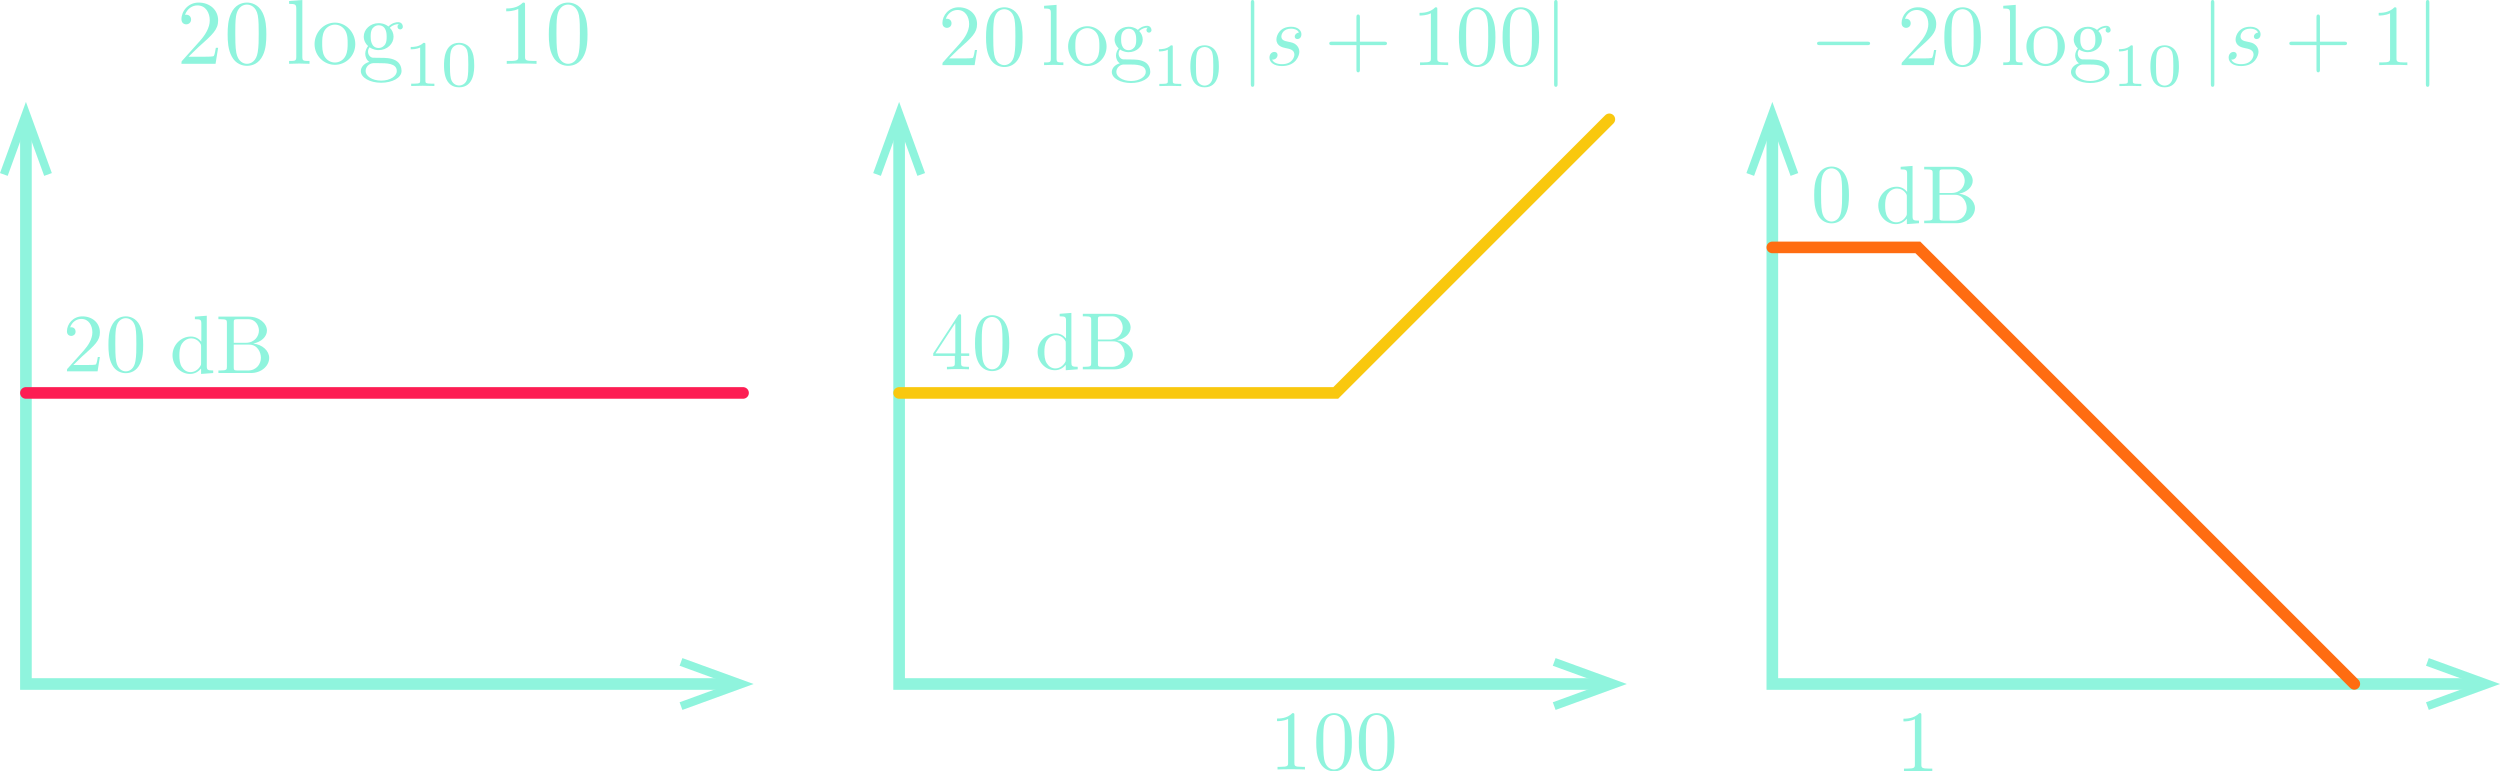 <?xml version="1.0" encoding="utf-8"?>
<!-- Generator: Adobe Illustrator 23.0.3, SVG Export Plug-In . SVG Version: 6.00 Build 0)  -->
<svg version="1.1" id="Layer_1" xmlns="http://www.w3.org/2000/svg" xmlns:xlink="http://www.w3.org/1999/xlink" x="0px" y="0px"
	 viewBox="0 0 429.453 132.5" style="enable-background:new 0 0 429.453 132.5;" xml:space="preserve">
<style type="text/css">
	.st0{fill:none;stroke:#8FF4DD;stroke-width:2;stroke-miterlimit:10;}
	.st1{fill:#8FF4DD;}
	.st2{fill:none;stroke:#FD1D53;stroke-width:2;stroke-linecap:round;stroke-miterlimit:10;}
	.st3{fill:none;stroke:#FF6C11;stroke-width:2;stroke-linecap:round;stroke-miterlimit:10;}
	.st4{fill:none;stroke:#F9C80E;stroke-width:2;stroke-linecap:round;stroke-miterlimit:10;}
</style>
<g>
	<g>
		<polyline class="st0" points="4.453,21.456 4.453,117.5 125.497,117.5 		"/>
		<g>
			<polygon class="st1" points="0,29.732 1.317,30.21 4.453,21.593 7.589,30.21 8.905,29.732 4.453,17.5 			"/>
		</g>
		<g>
			<polygon class="st1" points="117.221,121.953 116.743,120.636 125.36,117.5 116.743,114.364 117.221,113.048 
				129.453,117.5 			"/>
		</g>
	</g>
</g>
<g>
	<g>
		<polyline class="st0" points="304.453,21.456 304.453,117.5 425.497,117.5 		"/>
		<g>
			<polygon class="st1" points="300,29.732 301.317,30.21 304.453,21.593 307.589,30.21 308.904,29.732 
				304.453,17.5 			"/>
		</g>
		<g>
			<polygon class="st1" points="417.221,121.953 416.743,120.636 425.36,117.5 416.743,114.364 417.221,113.048 
				429.453,117.5 			"/>
		</g>
	</g>
</g>
<g>
	<g>
		<polyline class="st0" points="154.453,21.456 154.453,117.5 275.497,117.5 		"/>
		<g>
			<polygon class="st1" points="150,29.732 151.317,30.21 154.453,21.593 157.589,30.21 158.905,29.732 
				154.453,17.5 			"/>
		</g>
		<g>
			<polygon class="st1" points="267.221,121.953 266.743,120.636 275.36,117.5 266.743,114.364 267.221,113.048 
				279.453,117.5 			"/>
		</g>
	</g>
</g>
<line class="st2" x1="127.64" y1="67.5" x2="4.452" y2="67.5"/>
<polyline class="st3" points="404.425,117.472 329.453,42.5 304.453,42.5 "/>
<polyline class="st4" points="154.453,67.5 229.453,67.5 276.453,20.5 "/>
<path class="st1" d="M34.543,59.5v2.907c0,0.254,0,0.283-0.156,0.524
	c-0.426,0.68-1.064,0.993-1.673,0.993c-0.638,0-1.149-0.368-1.49-0.908
	c-0.368-0.58-0.411-1.39-0.411-1.972c0-0.524,0.029-1.374,0.44-2.013
	c0.297-0.44,0.837-0.908,1.602-0.908c0.497,0,1.093,0.212,1.533,0.85
	C34.543,59.214,34.543,59.243,34.543,59.5 M34.543,63.299v0.937l2.084-0.156v-0.44
	c-0.993,0-1.105-0.1-1.105-0.794v-8.61l-2.044,0.156v0.44c0.993,0,1.107,0.098,1.107,0.794v3.063
	c-0.411-0.511-1.022-0.879-1.787-0.879c-1.673,0-3.164,1.39-3.164,3.22
	c0,1.803,1.39,3.206,3.008,3.206C33.55,64.236,34.188,63.754,34.543,63.299z"/>
<path class="st1" d="M42.624,63.641h-1.774c-0.667,0-0.696-0.1-0.696-0.567v-3.873h2.668
	c1.404,0,1.999,1.319,1.999,2.269C44.822,62.478,44.084,63.641,42.624,63.641 M43.503,59.015
	c1.374-0.268,2.354-1.176,2.354-2.227c0-1.234-1.305-2.396-3.148-2.396h-5.192v0.44h0.339
	c1.093,0,1.122,0.156,1.122,0.667v7.474c0,0.511-0.029,0.667-1.122,0.667h-0.339v0.44h5.56
	c1.887,0,3.164-1.263,3.164-2.595C46.241,60.249,45.076,59.187,43.503,59.015z M40.155,58.888v-3.49
	c0-0.469,0.029-0.567,0.696-0.567h1.758c1.377,0,1.872,1.205,1.872,1.957
	c0,0.908-0.694,2.1-2.269,2.1H40.155z"/>
<g>
	<path class="st1" d="M12.591,62.699l1.504-1.459c2.213-1.959,3.066-2.724,3.066-4.143
		c0-1.618-1.278-2.751-3.008-2.751c-1.604,0-2.653,1.305-2.653,2.568c0,0.794,0.71,0.794,0.752,0.794
		c0.241,0,0.736-0.172,0.736-0.752c0-0.37-0.254-0.739-0.752-0.739c-0.112,0-0.141,0-0.183,0.013
		c0.326-0.921,1.091-1.446,1.914-1.446c1.292,0,1.901,1.149,1.901,2.311
		c0,1.136-0.71,2.256-1.49,3.135l-2.722,3.037c-0.156,0.156-0.156,0.183-0.156,0.524h5.263
		l0.397-2.468h-0.355c-0.071,0.426-0.172,1.049-0.312,1.263c-0.1,0.112-1.035,0.112-1.348,0.112
		L12.591,62.699"/>
	<path class="st1" d="M21.605,63.792c-0.553,0-1.39-0.355-1.644-1.716
		c-0.156-0.852-0.156-2.158-0.156-2.994c0-0.908,0-1.843,0.112-2.61
		c0.27-1.687,1.334-1.814,1.689-1.814c0.469,0,1.403,0.254,1.673,1.66
		c0.143,0.794,0.143,1.872,0.143,2.764c0,1.064,0,2.028-0.156,2.936
		C23.053,63.366,22.243,63.792,21.605,63.792 M24.597,59.254c0-1.136-0.069-2.271-0.567-3.32
		c-0.651-1.361-1.816-1.589-2.412-1.589c-0.85,0-1.885,0.368-2.468,1.687
		c-0.453,0.979-0.524,2.086-0.524,3.222c0,1.062,0.056,2.34,0.638,3.418
		c0.609,1.149,1.647,1.432,2.34,1.432c0.765,0,1.845-0.299,2.468-1.647
		C24.528,61.481,24.597,60.374,24.597,59.254z"/>
</g>
<path class="st1" d="M327.562,33.763v2.907c0,0.254,0,0.283-0.156,0.524
	c-0.426,0.68-1.064,0.993-1.673,0.993c-0.638,0-1.149-0.368-1.49-0.908
	c-0.368-0.58-0.411-1.39-0.411-1.972c0-0.524,0.029-1.374,0.44-2.013
	c0.297-0.44,0.837-0.908,1.602-0.908c0.497,0,1.093,0.212,1.533,0.85
	C327.562,33.478,327.562,33.507,327.562,33.763 M327.562,37.563V38.5l2.084-0.156V37.904
	c-0.993,0-1.105-0.1-1.105-0.794V28.5l-2.044,0.156v0.44c0.993,0,1.107,0.098,1.107,0.794v3.063
	c-0.411-0.511-1.022-0.879-1.787-0.879c-1.673,0-3.164,1.39-3.164,3.22
	c0,1.803,1.39,3.206,3.008,3.206C326.57,38.5,327.208,38.018,327.562,37.563z"/>
<path class="st1" d="M335.644,37.904h-1.774c-0.667,0-0.696-0.1-0.696-0.567V33.464h2.668
	c1.404,0,1.999,1.319,1.999,2.269C337.841,36.742,337.103,37.904,335.644,37.904 M336.523,33.279
	c1.374-0.268,2.354-1.176,2.354-2.227c0-1.234-1.305-2.396-3.148-2.396h-5.192v0.44h0.339
	c1.093,0,1.122,0.156,1.122,0.667v7.474c0,0.511-0.029,0.667-1.122,0.667h-0.339v0.44h5.56
	c1.887,0,3.164-1.263,3.164-2.595C339.26,34.513,338.096,33.451,336.523,33.279z M333.174,33.152
	v-3.49c0-0.469,0.029-0.567,0.696-0.567h1.758c1.377,0,1.872,1.205,1.872,1.957
	c0,0.908-0.694,2.1-2.269,2.1h-2.057V33.152z"/>
<g>
	<path class="st1" d="M314.624,38.056c-0.553,0-1.39-0.355-1.644-1.716
		c-0.156-0.852-0.156-2.158-0.156-2.994c0-0.908,0-1.843,0.112-2.61
		c0.27-1.687,1.334-1.814,1.689-1.814c0.469,0,1.403,0.254,1.673,1.66
		c0.143,0.794,0.143,1.872,0.143,2.764c0,1.064,0,2.028-0.156,2.936
		C316.072,37.63,315.262,38.056,314.624,38.056 M317.616,33.518c0-1.136-0.069-2.271-0.567-3.32
		c-0.651-1.361-1.816-1.589-2.412-1.589c-0.85,0-1.885,0.368-2.468,1.687
		c-0.453,0.979-0.524,2.086-0.524,3.222c0,1.062,0.056,2.34,0.638,3.418
		c0.609,1.149,1.647,1.432,2.34,1.432c0.765,0,1.845-0.299,2.468-1.647
		C317.547,35.745,317.616,34.638,317.616,33.518z"/>
</g>
<path class="st1" d="M164.105,60.706H160.698l3.407-5.209V60.706z M164.022,61.138v1.215
	c0,0.503-0.029,0.657-1.061,0.657h-0.294v0.433c0.573-0.042,1.301-0.042,1.887-0.042
	c0.587,0,1.327,0,1.898,0.042v-0.433h-0.292c-1.035,0-1.061-0.154-1.061-0.657v-1.215h1.395v-0.433
	h-1.395v-6.355c0-0.279,0-0.362-0.224-0.362c-0.125,0-0.167,0-0.279,0.167l-4.288,6.551v0.433
	C160.307,61.138,164.022,61.138,164.022,61.138z"/>
<path class="st1" d="M170.423,63.443c-0.545,0-1.369-0.349-1.619-1.689
	c-0.154-0.839-0.154-2.124-0.154-2.948c0-0.894,0-1.815,0.11-2.57
	c0.266-1.661,1.314-1.786,1.663-1.786c0.461,0,1.382,0.25,1.648,1.634
	c0.141,0.782,0.141,1.843,0.141,2.722c0,1.048,0,1.997-0.154,2.891
	C171.849,63.023,171.052,63.443,170.423,63.443 M173.369,58.975c0-1.118-0.068-2.236-0.558-3.269
	c-0.642-1.34-1.788-1.564-2.375-1.564c-0.837,0-1.856,0.362-2.43,1.661
	c-0.446,0.964-0.516,2.054-0.516,3.172c0,1.046,0.055,2.304,0.628,3.366
	c0.6,1.131,1.621,1.41,2.304,1.41c0.754,0,1.817-0.294,2.43-1.621
	C173.301,61.167,173.369,60.077,173.369,58.975z"/>
<path class="st1" d="M183.079,58.933v2.862c0,0.25,0,0.279-0.154,0.516
	c-0.42,0.67-1.048,0.978-1.648,0.978c-0.628,0-1.131-0.362-1.468-0.894
	c-0.362-0.571-0.404-1.369-0.404-1.942c0-0.516,0.029-1.353,0.433-1.982
	c0.292-0.433,0.824-0.894,1.577-0.894c0.49,0,1.076,0.209,1.509,0.837
	C183.079,58.652,183.079,58.68,183.079,58.933 M183.079,62.674v0.923l2.052-0.154v-0.433
	c-0.978,0-1.088-0.099-1.088-0.782v-8.478l-2.012,0.154v0.433c0.978,0,1.09,0.097,1.09,0.782v3.016
	c-0.404-0.503-1.006-0.866-1.76-0.866c-1.648,0-3.115,1.369-3.115,3.17
	c0,1.775,1.369,3.157,2.961,3.157C182.102,63.597,182.73,63.122,183.079,62.674z"/>
<path class="st1" d="M191.036,63.01h-1.746c-0.657,0-0.685-0.099-0.685-0.558v-3.814h2.627
	c1.382,0,1.968,1.298,1.968,2.234C193.2,61.866,192.473,63.01,191.036,63.01 M191.902,58.456
	c1.353-0.264,2.318-1.158,2.318-2.192c0-1.215-1.285-2.359-3.1-2.359h-5.112v0.433h0.334
	c1.076,0,1.105,0.154,1.105,0.657v7.359c0,0.503-0.029,0.657-1.105,0.657h-0.334v0.433h5.475
	c1.858,0,3.115-1.243,3.115-2.555C194.597,59.671,193.451,58.625,191.902,58.456z M188.604,58.331
	v-3.436c0-0.461,0.029-0.558,0.685-0.558h1.731c1.355,0,1.843,1.186,1.843,1.927
	c0,0.894-0.683,2.067-2.234,2.067H188.604z"/>
<path class="st1" d="M330.053,122.89c0-0.359,0-0.39-0.345-0.39c-0.931,0.961-2.253,0.961-2.733,0.961
	v0.465c0.3,0,1.186,0,1.967-0.39v7.777c0,0.541-0.045,0.72-1.398,0.72h-0.479V132.5
	c0.524-0.045,1.833-0.045,2.433-0.045c0.6,0,1.906,0,2.433,0.045v-0.465h-0.482
	c-1.351,0-1.396-0.165-1.396-0.72V122.89"/>
<path class="st1" d="M222.347,122.877c0-0.348,0-0.377-0.334-0.377c-0.901,0.93-2.181,0.93-2.645,0.93
	v0.45c0.29,0,1.148,0,1.904-0.377v7.529c0,0.524-0.043,0.697-1.353,0.697h-0.464v0.45
	c0.507-0.043,1.774-0.043,2.355-0.043c0.581,0,1.845,0,2.355,0.043v-0.45h-0.466
	c-1.308,0-1.351-0.16-1.351-0.697V122.877"/>
<path class="st1" d="M229.156,132.18c-0.567,0-1.424-0.364-1.685-1.758
	c-0.16-0.873-0.16-2.211-0.16-3.068c0-0.93,0-1.888,0.114-2.675
	c0.277-1.728,1.367-1.859,1.731-1.859c0.48,0,1.438,0.261,1.715,1.701
	c0.146,0.814,0.146,1.918,0.146,2.833c0,1.091,0,2.078-0.16,3.009
	C230.639,131.743,229.81,132.18,229.156,132.18 M232.222,127.53c0-1.164-0.071-2.327-0.581-3.402
	c-0.668-1.395-1.861-1.628-2.471-1.628c-0.871,0-1.932,0.377-2.529,1.728
	c-0.464,1.004-0.537,2.138-0.537,3.301c0,1.088,0.057,2.398,0.654,3.502
	c0.624,1.177,1.687,1.468,2.398,1.468c0.784,0,1.891-0.306,2.529-1.687
	C232.151,129.811,232.222,128.677,232.222,127.53z"/>
<path class="st1" d="M236.472,132.18c-0.567,0-1.424-0.364-1.685-1.758
	c-0.16-0.873-0.16-2.211-0.16-3.068c0-0.93,0-1.888,0.114-2.675
	c0.277-1.728,1.367-1.859,1.731-1.859c0.48,0,1.438,0.261,1.715,1.701
	c0.146,0.814,0.146,1.918,0.146,2.833c0,1.091,0,2.078-0.16,3.009
	C237.955,131.743,237.125,132.18,236.472,132.18 M239.538,127.53c0-1.164-0.071-2.327-0.581-3.402
	c-0.668-1.395-1.861-1.628-2.471-1.628c-0.871,0-1.932,0.377-2.529,1.728
	c-0.464,1.004-0.537,2.138-0.537,3.301c0,1.088,0.057,2.398,0.654,3.502
	c0.624,1.177,1.687,1.468,2.398,1.468c0.784,0,1.891-0.306,2.529-1.687
	C239.467,129.811,239.538,128.677,239.538,127.53z"/>
<g>
	<path class="st1" d="M32.384,9.743l1.675-1.625c2.464-2.181,3.413-3.033,3.413-4.613
		c0-1.801-1.423-3.063-3.349-3.063c-1.786,0-2.954,1.453-2.954,2.859c0,0.884,0.79,0.884,0.837,0.884
		c0.268,0,0.82-0.191,0.82-0.837c0-0.412-0.283-0.822-0.837-0.822c-0.124,0-0.156,0-0.204,0.015
		c0.363-1.026,1.215-1.61,2.131-1.61c1.438,0,2.117,1.279,2.117,2.574
		c0,1.264-0.79,2.512-1.66,3.49l-3.031,3.381c-0.174,0.174-0.174,0.204-0.174,0.584h5.86
		l0.442-2.748h-0.395c-0.079,0.474-0.191,1.168-0.348,1.406c-0.112,0.124-1.153,0.124-1.501,0.124
		h-2.845"/>
	<path class="st1" d="M42.421,10.961c-0.616,0-1.548-0.395-1.831-1.91c-0.174-0.949-0.174-2.402-0.174-3.334
		c0-1.011,0-2.052,0.124-2.907c0.301-1.878,1.486-2.02,1.881-2.02c0.522,0,1.563,0.283,1.863,1.848
		c0.159,0.884,0.159,2.084,0.159,3.078c0,1.185,0,2.258-0.174,3.269
		C44.033,10.486,43.131,10.961,42.421,10.961 M45.752,5.908c0-1.264-0.077-2.529-0.631-3.697
		C44.396,0.696,43.099,0.442,42.436,0.442c-0.946,0-2.099,0.41-2.748,1.878
		c-0.504,1.091-0.584,2.323-0.584,3.587c0,1.183,0.062,2.606,0.711,3.806
		c0.678,1.279,1.833,1.595,2.606,1.595c0.852,0,2.055-0.333,2.748-1.833
		C45.675,8.387,45.752,7.155,45.752,5.908z"/>
	<path class="st1" d="M51.935,0l-2.273,0.174V0.663c1.105,0,1.232,0.109,1.232,0.884v8.213
		c0,0.711-0.174,0.711-1.232,0.711v0.489c0.522-0.015,1.359-0.047,1.751-0.047
		c0.395,0,1.17,0.032,1.754,0.047v-0.489c-1.058,0-1.232,0-1.232-0.711L51.935,0"/>
	<path class="st1" d="M57.54,10.739c-0.678,0-1.374-0.333-1.799-1.058c-0.395-0.696-0.395-1.659-0.395-2.226
		c0-0.616,0-1.471,0.378-2.164c0.427-0.728,1.17-1.058,1.801-1.058c0.696,0,1.375,0.348,1.783,1.026
		c0.413,0.678,0.413,1.595,0.413,2.196c0,0.566,0,1.421-0.348,2.117
		C59.025,10.282,58.331,10.739,57.54,10.739 M61.03,7.58c0-2.02-1.577-3.694-3.49-3.694
		c-1.972,0-3.505,1.722-3.505,3.694c0,2.04,1.642,3.555,3.49,3.555
		C59.436,11.134,61.03,9.587,61.03,7.58z"/>
	<path class="st1" d="M65.49,13.85c-1.595,0-2.684-0.805-2.684-1.642c0-0.725,0.599-1.309,1.294-1.359h0.932
		c1.359,0,3.129,0,3.129,1.359C68.161,13.062,67.037,13.85,65.49,13.85 M63.216,8.859
		c0-0.062,0-0.425,0.269-0.74c0.615,0.442,1.264,0.489,1.563,0.489c1.471,0,2.558-1.091,2.558-2.305
		c0-0.586-0.251-1.17-0.646-1.533c0.569-0.537,1.135-0.616,1.421-0.616c0.032,0,0.108,0,0.156,0.015
		c-0.173,0.065-0.251,0.238-0.251,0.427c0,0.268,0.203,0.457,0.458,0.457c0.159,0,0.456-0.109,0.456-0.472
		c0-0.271-0.189-0.775-0.805-0.775c-0.315,0-1.011,0.094-1.674,0.743
		c-0.663-0.522-1.328-0.569-1.674-0.569c-1.469,0-2.56,1.091-2.56,2.305
		c0,0.696,0.348,1.294,0.744,1.627c-0.205,0.236-0.49,0.758-0.49,1.312
		c0,0.489,0.205,1.088,0.695,1.404c-0.949,0.271-1.453,0.949-1.453,1.58
		c0,1.138,1.563,2.007,3.49,2.007c1.863,0,3.506-0.807,3.506-2.037c0-0.554-0.221-1.359-1.026-1.801
		c-0.838-0.442-1.754-0.442-2.716-0.442c-0.394,0-1.076,0-1.184-0.017
		C63.547,9.855,63.216,9.366,63.216,8.859z M65.048,8.243c-1.374,0-1.374-1.577-1.374-1.94
		c0-0.427,0.017-0.934,0.253-1.329c0.127-0.189,0.49-0.631,1.121-0.631c1.374,0,1.374,1.58,1.374,1.943
		c0,0.427-0.016,0.932-0.251,1.327C66.043,7.801,65.681,8.243,65.048,8.243z"/>
	<path class="st1" d="M73.077,7.669c0-0.303-0.022-0.313-0.335-0.313
		c-0.715,0.703-1.731,0.713-2.191,0.713v0.402c0.267,0,1.005,0,1.622-0.313v5.701
		c0,0.37,0,0.514-1.118,0.514h-0.424v0.402c0.2-0.01,1.574-0.045,1.989-0.045
		c0.345,0,1.754,0.035,2,0.045v-0.402h-0.425c-1.118,0-1.118-0.144-1.118-0.514V7.669"/>
	<path class="st1" d="M78.868,14.687c-0.515,0-1.197-0.301-1.421-1.217c-0.156-0.661-0.156-1.577-0.156-2.405
		c0-0.815,0-1.664,0.169-2.281c0.234-0.882,0.949-1.115,1.409-1.115c0.604,0,1.185,0.368,1.386,1.016
		c0.178,0.604,0.189,1.409,0.189,2.38c0,0.827,0,1.655-0.145,2.36
		C80.074,14.441,79.314,14.687,78.868,14.687 M81.461,11.211c0-1.23-0.146-2.114-0.66-2.897
		c-0.347-0.514-1.04-0.959-1.933-0.959c-2.593,0-2.593,3.051-2.593,3.856
		c0,0.805,0,3.789,2.593,3.789S81.461,12.016,81.461,11.211z"/>
	<path class="st1" d="M90.193,0.852c0-0.378,0-0.41-0.362-0.41c-0.978,1.011-2.369,1.011-2.875,1.011v0.489
		c0.316,0,1.248,0,2.07-0.41v8.181c0,0.569-0.048,0.758-1.471,0.758h-0.504v0.489
		c0.552-0.047,1.927-0.047,2.558-0.047c0.631,0,2.005,0,2.56,0.047v-0.489h-0.507
		c-1.421,0-1.469-0.174-1.469-0.758V0.852"/>
	<path class="st1" d="M97.591,10.961c-0.615,0-1.547-0.395-1.83-1.91c-0.173-0.949-0.173-2.402-0.173-3.334
		c0-1.011,0-2.052,0.124-2.907c0.3-1.878,1.485-2.02,1.879-2.02c0.523,0,1.563,0.283,1.863,1.848
		c0.159,0.884,0.159,2.084,0.159,3.078c0,1.185,0,2.258-0.173,3.269
		C99.204,10.486,98.301,10.961,97.591,10.961 M100.923,5.908c0-1.264-0.078-2.529-0.631-3.697
		C99.567,0.696,98.27,0.442,97.607,0.442c-0.946,0-2.099,0.41-2.747,1.878
		c-0.504,1.091-0.584,2.323-0.584,3.587c0,1.183,0.062,2.606,0.709,3.806
		c0.679,1.279,1.835,1.595,2.606,1.595c0.852,0,2.056-0.333,2.749-1.833
		C100.845,8.387,100.923,7.155,100.923,5.908z"/>
</g>
<g>
	<path class="st1" d="M163.036,10.036l1.581-1.534c2.327-2.06,3.224-2.864,3.224-4.356
		c0-1.701-1.344-2.893-3.162-2.893c-1.688,0-2.79,1.372-2.79,2.7
		c0,0.835,0.746,0.835,0.79,0.835c0.254,0,0.775-0.181,0.775-0.791c0-0.389-0.267-0.777-0.79-0.777
		c-0.119,0-0.149,0-0.194,0.014c0.344-0.969,1.147-1.52,2.013-1.52c1.359,0,1.998,1.208,1.998,2.43
		c0,1.194-0.746,2.372-1.566,3.296l-2.863,3.193c-0.164,0.164-0.164,0.192-0.164,0.551h5.534
		l0.417-2.595h-0.372c-0.075,0.448-0.182,1.103-0.329,1.328c-0.107,0.117-1.089,0.117-1.417,0.117
		H163.036"/>
	<path class="st1" d="M172.513,11.185c-0.581,0-1.461-0.373-1.728-1.804
		c-0.164-0.896-0.164-2.269-0.164-3.148c0-0.955,0-1.938,0.117-2.745
		c0.284-1.774,1.402-1.907,1.775-1.907c0.494,0,1.476,0.267,1.76,1.745
		c0.15,0.835,0.15,1.968,0.15,2.907c0,1.119,0,2.132-0.164,3.087
		C174.037,10.737,173.184,11.185,172.513,11.185 M175.66,6.414c0-1.194-0.074-2.388-0.596-3.491
		c-0.685-1.431-1.91-1.67-2.536-1.67c-0.893,0-1.982,0.387-2.594,1.774
		c-0.476,1.03-0.551,2.193-0.551,3.388c0,1.117,0.059,2.461,0.67,3.594
		c0.641,1.208,1.733,1.506,2.461,1.506c0.805,0,1.941-0.314,2.596-1.731
		C175.587,8.755,175.66,7.591,175.66,6.414z"/>
	<path class="st1" d="M181.499,0.835l-2.147,0.164v0.462c1.043,0,1.164,0.103,1.164,0.835v7.756
		c0,0.671-0.164,0.671-1.164,0.671v0.462c0.492-0.014,1.284-0.045,1.655-0.045
		c0.372,0,1.105,0.03,1.656,0.045v-0.462c-1,0-1.164,0-1.164-0.671V0.835"/>
	<path class="st1" d="M186.792,10.977c-0.641,0-1.297-0.314-1.698-0.999
		c-0.374-0.657-0.374-1.567-0.374-2.102c0-0.582,0-1.389,0.357-2.043
		c0.402-0.687,1.105-0.999,1.7-0.999c0.658,0,1.299,0.328,1.685,0.969
		c0.39,0.64,0.39,1.506,0.39,2.074c0,0.535,0,1.342-0.329,1.999
		C188.194,10.545,187.538,10.977,186.792,10.977 M190.087,7.993c0-1.907-1.489-3.488-3.296-3.488
		c-1.863,0-3.311,1.626-3.311,3.488c0,1.926,1.551,3.357,3.296,3.357
		C188.581,11.35,190.087,9.888,190.087,7.993z"/>
	<path class="st1" d="M194.299,13.914c-1.506,0-2.534-0.76-2.534-1.551c0-0.685,0.566-1.236,1.222-1.283
		h0.88c1.284,0,2.955,0,2.955,1.283C196.821,13.17,195.759,13.914,194.299,13.914 M192.152,9.201
		c0-0.059,0-0.401,0.254-0.699c0.581,0.418,1.194,0.462,1.476,0.462c1.389,0,2.416-1.03,2.416-2.177
		c0-0.554-0.237-1.105-0.61-1.447c0.538-0.507,1.072-0.582,1.342-0.582c0.03,0,0.102,0,0.147,0.014
		c-0.164,0.061-0.237,0.225-0.237,0.404c0,0.253,0.192,0.432,0.432,0.432
		c0.15,0,0.431-0.103,0.431-0.446c0-0.256-0.179-0.732-0.76-0.732c-0.297,0-0.955,0.089-1.581,0.701
		c-0.626-0.493-1.254-0.537-1.581-0.537c-1.387,0-2.417,1.03-2.417,2.177
		c0,0.657,0.329,1.222,0.703,1.537c-0.194,0.223-0.462,0.716-0.462,1.239
		c0,0.462,0.194,1.028,0.656,1.325c-0.896,0.256-1.372,0.896-1.372,1.492
		c0,1.074,1.476,1.896,3.296,1.896c1.76,0,3.311-0.762,3.311-1.924c0-0.523-0.209-1.283-0.968-1.701
		c-0.791-0.418-1.656-0.418-2.564-0.418c-0.372,0-1.016,0-1.119-0.016
		C192.464,10.142,192.152,9.679,192.152,9.201z M193.881,8.619c-1.297,0-1.297-1.49-1.297-1.832
		c0-0.404,0.017-0.882,0.239-1.255c0.12-0.178,0.462-0.596,1.058-0.596
		c1.297,0,1.297,1.492,1.297,1.835c0,0.404-0.015,0.88-0.237,1.253
		C194.821,8.201,194.479,8.619,193.881,8.619z"/>
	<path class="st1" d="M201.463,8.077c0-0.286-0.021-0.296-0.317-0.296
		c-0.676,0.664-1.635,0.673-2.069,0.673v0.38c0.252,0,0.949,0,1.531-0.296v5.384
		c0,0.35,0,0.486-1.056,0.486h-0.401v0.38c0.189-0.009,1.486-0.042,1.878-0.042
		c0.326,0,1.656,0.033,1.889,0.042v-0.38h-0.401c-1.055,0-1.055-0.136-1.055-0.486V8.077"/>
	<path class="st1" d="M206.931,14.704c-0.486,0-1.131-0.284-1.342-1.15
		c-0.147-0.624-0.147-1.49-0.147-2.271c0-0.769,0-1.572,0.159-2.154
		c0.221-0.833,0.896-1.053,1.33-1.053c0.571,0,1.119,0.347,1.309,0.959
		c0.168,0.57,0.179,1.33,0.179,2.247c0,0.781,0,1.562-0.137,2.229
		C208.071,14.472,207.353,14.704,206.931,14.704 M209.38,11.422c0-1.161-0.138-1.996-0.623-2.735
		c-0.327-0.486-0.982-0.906-1.826-0.906c-2.449,0-2.449,2.881-2.449,3.641s0,3.578,2.449,3.578
		C209.38,15,209.38,12.183,209.38,11.422z"/>
	<path class="st1" d="M215.464,0.537c0-0.27,0-0.537-0.299-0.537c-0.297,0-0.297,0.267-0.297,0.537v13.841
		c0,0.267,0,0.535,0.297,0.535c0.299,0,0.299-0.267,0.299-0.535V0.537"/>
	<path class="st1" d="M223.127,5.607c-0.417,0.016-0.715,0.343-0.715,0.671
		c0,0.209,0.134,0.434,0.462,0.434c0.327,0,0.685-0.253,0.685-0.835c0-0.671-0.641-1.283-1.773-1.283
		c-1.971,0-2.522,1.52-2.522,2.177c0,1.164,1.105,1.386,1.536,1.478
		c0.778,0.148,1.551,0.312,1.551,1.133c0,0.387-0.342,1.64-2.132,1.64c-0.209,0-1.356,0-1.701-0.791
		c0.568,0.075,0.941-0.373,0.941-0.791c0-0.343-0.24-0.521-0.553-0.521
		c-0.389,0-0.835,0.312-0.835,0.983c0,0.852,0.85,1.447,2.134,1.447c2.416,0,2.997-1.804,2.997-2.475
		c0-0.537-0.284-0.91-0.461-1.091c-0.404-0.418-0.838-0.49-1.492-0.626
		c-0.538-0.117-1.134-0.223-1.134-0.894c0-0.432,0.357-1.342,1.671-1.342
		C222.159,4.922,222.902,5.025,223.127,5.607"/>
	<path class="st1" d="M233.605,7.756h4.16c0.209,0,0.494,0,0.494-0.298c0-0.3-0.285-0.3-0.494-0.3
		h-4.16V2.982c0-0.209,0-0.49-0.299-0.49c-0.297,0-0.297,0.282-0.297,0.49V7.157h-4.177
		c-0.209,0-0.492,0-0.492,0.3c0,0.298,0.284,0.298,0.492,0.298h4.177v4.176
		c0,0.209,0,0.493,0.297,0.493c0.299,0,0.299-0.284,0.299-0.493V7.756"/>
	<path class="st1" d="M246.903,1.64c0-0.357,0-0.387-0.342-0.387c-0.923,0.955-2.237,0.955-2.715,0.955
		v0.462c0.299,0,1.179,0,1.955-0.387v7.725c0,0.537-0.045,0.716-1.389,0.716h-0.476v0.462
		c0.521-0.045,1.82-0.045,2.416-0.045c0.596,0,1.893,0,2.417,0.045v-0.462h-0.479
		c-1.342,0-1.387-0.164-1.387-0.716V1.64"/>
	<path class="st1" d="M253.739,11.185c-0.581,0-1.461-0.373-1.728-1.804
		c-0.164-0.896-0.164-2.269-0.164-3.148c0-0.955,0-1.938,0.117-2.745
		c0.284-1.774,1.402-1.907,1.775-1.907c0.494,0,1.476,0.267,1.76,1.745
		c0.15,0.835,0.15,1.968,0.15,2.907c0,1.119,0,2.132-0.164,3.087
		C255.263,10.737,254.41,11.185,253.739,11.185 M256.886,6.414c0-1.194-0.074-2.388-0.596-3.491
		c-0.685-1.431-1.91-1.67-2.536-1.67c-0.893,0-1.982,0.387-2.594,1.774
		c-0.476,1.03-0.551,2.193-0.551,3.388c0,1.117,0.059,2.461,0.67,3.594
		c0.641,1.208,1.733,1.506,2.461,1.506c0.805,0,1.941-0.314,2.596-1.731
		C256.813,8.755,256.886,7.591,256.886,6.414z"/>
	<path class="st1" d="M261.246,11.185c-0.581,0-1.461-0.373-1.728-1.804
		c-0.164-0.896-0.164-2.269-0.164-3.148c0-0.955,0-1.938,0.117-2.745
		c0.284-1.774,1.402-1.907,1.775-1.907c0.494,0,1.476,0.267,1.76,1.745
		c0.15,0.835,0.15,1.968,0.15,2.907c0,1.119,0,2.132-0.164,3.087
		C262.77,10.737,261.918,11.185,261.246,11.185 M264.393,6.414c0-1.194-0.074-2.388-0.596-3.491
		c-0.685-1.431-1.91-1.67-2.536-1.67c-0.893,0-1.982,0.387-2.594,1.774
		c-0.476,1.03-0.551,2.193-0.551,3.388c0,1.117,0.059,2.461,0.67,3.594
		c0.641,1.208,1.733,1.506,2.461,1.506c0.805,0,1.941-0.314,2.596-1.731
		C264.32,8.755,264.393,7.591,264.393,6.414z"/>
	<path class="st1" d="M267.563,0.537c0-0.27,0-0.537-0.299-0.537c-0.297,0-0.297,0.267-0.297,0.537v13.841
		c0,0.267,0,0.535,0.297,0.535c0.299,0,0.299-0.267,0.299-0.535V0.537"/>
</g>
<g>
	<path class="st1" d="M320.726,7.756c0.254,0,0.521,0,0.521-0.298c0-0.3-0.267-0.3-0.521-0.3h-8.07
		c-0.254,0-0.521,0-0.521,0.3c0,0.298,0.267,0.298,0.521,0.298H320.726"/>
	<path class="st1" d="M327.804,10.036l1.581-1.534c2.327-2.06,3.224-2.864,3.224-4.356
		c0-1.701-1.344-2.893-3.162-2.893c-1.688,0-2.79,1.372-2.79,2.7
		c0,0.835,0.746,0.835,0.79,0.835c0.254,0,0.775-0.181,0.775-0.791c0-0.389-0.267-0.777-0.79-0.777
		c-0.119,0-0.149,0-0.194,0.014c0.344-0.969,1.147-1.52,2.013-1.52c1.359,0,1.998,1.208,1.998,2.43
		c0,1.194-0.746,2.372-1.566,3.296l-2.863,3.193c-0.164,0.164-0.164,0.192-0.164,0.551h5.534
		l0.417-2.595h-0.372c-0.075,0.448-0.182,1.103-0.329,1.328c-0.107,0.117-1.089,0.117-1.417,0.117
		H327.804"/>
	<path class="st1" d="M337.131,11.185c-0.581,0-1.461-0.373-1.728-1.804
		c-0.164-0.896-0.164-2.269-0.164-3.148c0-0.955,0-1.938,0.117-2.745
		c0.284-1.774,1.402-1.907,1.775-1.907c0.494,0,1.476,0.267,1.76,1.745
		c0.15,0.835,0.15,1.968,0.15,2.907c0,1.119,0,2.132-0.164,3.087
		C338.655,10.737,337.802,11.185,337.131,11.185 M340.278,6.414c0-1.194-0.074-2.388-0.596-3.491
		c-0.685-1.431-1.91-1.67-2.536-1.67c-0.893,0-1.982,0.387-2.594,1.774
		c-0.476,1.03-0.551,2.193-0.551,3.388c0,1.117,0.059,2.461,0.67,3.594
		c0.641,1.208,1.733,1.506,2.461,1.506c0.805,0,1.941-0.314,2.596-1.731
		C340.204,8.755,340.278,7.591,340.278,6.414z"/>
	<path class="st1" d="M346.267,0.835l-2.147,0.164v0.462c1.043,0,1.164,0.103,1.164,0.835v7.756
		c0,0.671-0.164,0.671-1.164,0.671v0.462c0.492-0.014,1.284-0.045,1.655-0.045
		c0.372,0,1.105,0.03,1.656,0.045v-0.462c-1,0-1.164,0-1.164-0.671V0.835"/>
	<path class="st1" d="M351.409,10.977c-0.641,0-1.297-0.314-1.698-0.999
		c-0.374-0.657-0.374-1.567-0.374-2.102c0-0.582,0-1.389,0.357-2.043
		c0.402-0.687,1.105-0.999,1.7-0.999c0.658,0,1.299,0.328,1.685,0.969
		c0.39,0.64,0.39,1.506,0.39,2.074c0,0.535,0,1.342-0.329,1.999
		C352.812,10.545,352.155,10.977,351.409,10.977 M354.705,7.993c0-1.907-1.489-3.488-3.296-3.488
		c-1.863,0-3.311,1.626-3.311,3.488c0,1.926,1.551,3.357,3.296,3.357
		C353.199,11.35,354.705,9.888,354.705,7.993z"/>
	<path class="st1" d="M359.066,13.914c-1.506,0-2.534-0.76-2.534-1.551c0-0.685,0.566-1.236,1.222-1.283
		h0.88c1.284,0,2.955,0,2.955,1.283C361.589,13.17,360.527,13.914,359.066,13.914 M356.919,9.201
		c0-0.059,0-0.401,0.254-0.699c0.581,0.418,1.194,0.462,1.476,0.462c1.389,0,2.416-1.03,2.416-2.177
		c0-0.554-0.237-1.105-0.61-1.447c0.537-0.507,1.072-0.582,1.342-0.582c0.03,0,0.102,0,0.147,0.014
		c-0.164,0.061-0.237,0.225-0.237,0.404c0,0.253,0.192,0.432,0.432,0.432
		c0.15,0,0.431-0.103,0.431-0.446c0-0.256-0.179-0.732-0.76-0.732c-0.297,0-0.955,0.089-1.581,0.701
		c-0.626-0.493-1.254-0.537-1.581-0.537c-1.387,0-2.417,1.03-2.417,2.177
		c0,0.657,0.329,1.222,0.703,1.537c-0.194,0.223-0.462,0.716-0.462,1.239
		c0,0.462,0.194,1.028,0.656,1.325c-0.896,0.256-1.372,0.896-1.372,1.492
		c0,1.074,1.476,1.896,3.296,1.896c1.76,0,3.311-0.762,3.311-1.924c0-0.523-0.209-1.283-0.968-1.701
		c-0.791-0.418-1.656-0.418-2.564-0.418c-0.372,0-1.016,0-1.119-0.016
		C357.232,10.142,356.919,9.679,356.919,9.201z M358.649,8.619c-1.297,0-1.297-1.49-1.297-1.832
		c0-0.404,0.017-0.882,0.239-1.255c0.12-0.178,0.462-0.596,1.058-0.596
		c1.297,0,1.297,1.492,1.297,1.835c0,0.404-0.015,0.88-0.237,1.253
		C359.589,8.201,359.247,8.619,358.649,8.619z"/>
	<path class="st1" d="M366.381,8.077c0-0.286-0.021-0.296-0.317-0.296c-0.676,0.664-1.635,0.673-2.069,0.673
		v0.38c0.252,0,0.949,0,1.531-0.296v5.384c0,0.35,0,0.486-1.056,0.486h-0.401v0.38
		c0.189-0.009,1.486-0.042,1.878-0.042c0.326,0,1.656,0.033,1.889,0.042v-0.38h-0.401
		c-1.056,0-1.056-0.136-1.056-0.486V8.077"/>
	<path class="st1" d="M371.849,14.704c-0.486,0-1.131-0.284-1.342-1.15
		c-0.147-0.624-0.147-1.49-0.147-2.271c0-0.769,0-1.572,0.159-2.154
		c0.221-0.833,0.896-1.053,1.33-1.053c0.571,0,1.119,0.347,1.309,0.959
		c0.168,0.57,0.179,1.33,0.179,2.247c0,0.781,0,1.562-0.137,2.229
		C372.989,14.472,372.271,14.704,371.849,14.704 M374.298,11.422c0-1.161-0.138-1.996-0.623-2.735
		c-0.327-0.486-0.982-0.906-1.826-0.906c-2.449,0-2.449,2.881-2.449,3.641s0,3.578,2.449,3.578
		S374.298,12.183,374.298,11.422z"/>
	<path class="st1" d="M380.382,0.537c0-0.27,0-0.537-0.299-0.537c-0.297,0-0.297,0.267-0.297,0.537v13.841
		c0,0.267,0,0.535,0.297,0.535c0.299,0,0.299-0.267,0.299-0.535V0.537"/>
	<path class="st1" d="M387.895,5.607c-0.417,0.016-0.715,0.343-0.715,0.671
		c0,0.209,0.134,0.434,0.462,0.434c0.327,0,0.685-0.253,0.685-0.835c0-0.671-0.641-1.283-1.773-1.283
		c-1.971,0-2.522,1.52-2.522,2.177c0,1.164,1.105,1.386,1.536,1.478
		c0.778,0.148,1.551,0.312,1.551,1.133c0,0.387-0.342,1.64-2.132,1.64c-0.209,0-1.356,0-1.701-0.791
		c0.568,0.075,0.941-0.373,0.941-0.791c0-0.343-0.24-0.521-0.552-0.521
		c-0.389,0-0.835,0.312-0.835,0.983c0,0.852,0.85,1.447,2.133,1.447c2.416,0,2.997-1.804,2.997-2.475
		c0-0.537-0.284-0.91-0.461-1.091c-0.404-0.418-0.838-0.49-1.492-0.626
		c-0.538-0.117-1.134-0.223-1.134-0.894c0-0.432,0.357-1.342,1.671-1.342
		C386.927,4.922,387.67,5.025,387.895,5.607"/>
	<path class="st1" d="M398.523,7.756h4.16c0.209,0,0.494,0,0.494-0.298c0-0.3-0.285-0.3-0.494-0.3
		h-4.16V2.982c0-0.209,0-0.49-0.299-0.49c-0.297,0-0.297,0.282-0.297,0.49V7.157h-4.177
		c-0.209,0-0.492,0-0.492,0.3c0,0.298,0.284,0.298,0.492,0.298h4.177v4.176
		c0,0.209,0,0.493,0.297,0.493c0.299,0,0.299-0.284,0.299-0.493V7.756"/>
	<path class="st1" d="M411.671,1.64c0-0.357,0-0.387-0.342-0.387c-0.923,0.955-2.237,0.955-2.715,0.955
		v0.462c0.299,0,1.179,0,1.955-0.387v7.725c0,0.537-0.045,0.716-1.389,0.716h-0.476v0.462
		c0.521-0.045,1.82-0.045,2.416-0.045c0.596,0,1.893,0,2.417,0.045v-0.462h-0.479
		c-1.342,0-1.387-0.164-1.387-0.716V1.64"/>
	<path class="st1" d="M417.317,0.537c0-0.27,0-0.537-0.299-0.537c-0.297,0-0.297,0.267-0.297,0.537v13.841
		c0,0.267,0,0.535,0.297,0.535c0.299,0,0.299-0.267,0.299-0.535V0.537"/>
</g>
</svg>
